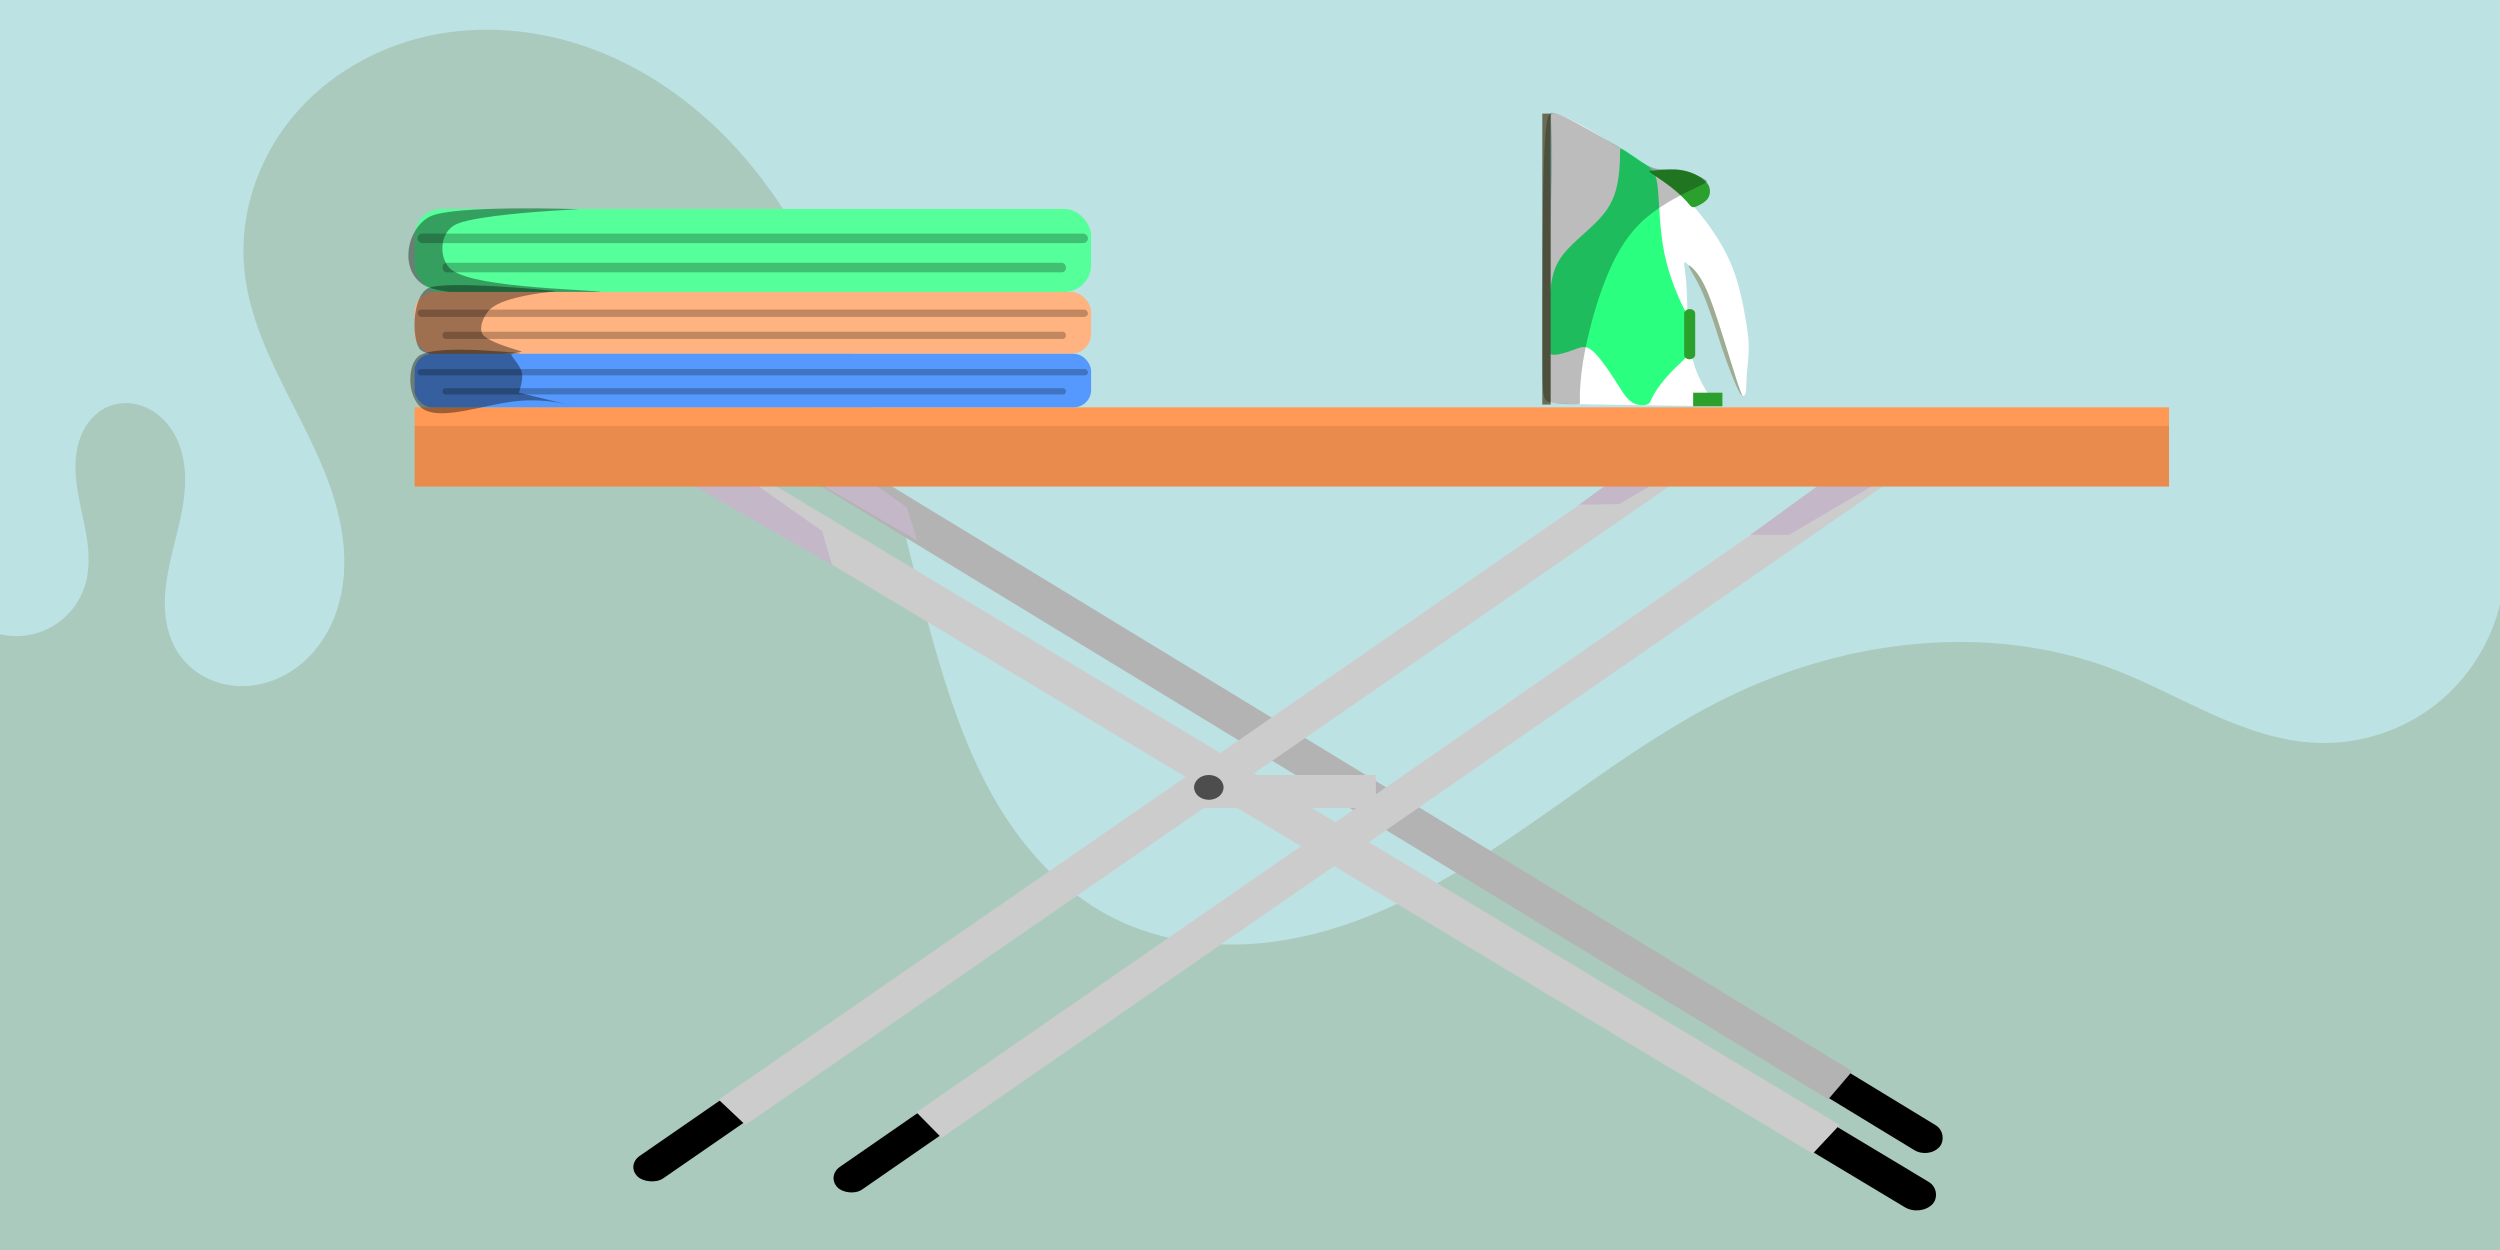 <?xml version="1.0" encoding="UTF-8" standalone="no"?>
<!-- Created with Inkscape (http://www.inkscape.org/) -->

<svg
   width="300"
   height="150"
   viewBox="0 0 79.375 39.688"
   version="1.1"
   id="SVGRoot"
   sodipodi:docname="Menage repassage.svg"
   inkscape:version="1.1 (c68e22c387, 2021-05-23)"
   xmlns:inkscape="http://www.inkscape.org/namespaces/inkscape"
   xmlns:sodipodi="http://sodipodi.sourceforge.net/DTD/sodipodi-0.dtd"
   xmlns="http://www.w3.org/2000/svg"
   xmlns:svg="http://www.w3.org/2000/svg">
  <sodipodi:namedview
     id="namedview12685"
     pagecolor="#ffffff"
     bordercolor="#666666"
     borderopacity="1"
     inkscape:pageshadow="0"
     inkscape:pageopacity="1.0"
     inkscape:pagecheckerboard="0"
     inkscape:document-units="mm"
     showgrid="false"
     inkscape:zoom="2.0526726"
     inkscape:cx="143.47149"
     inkscape:cy="91.831498"
     inkscape:window-width="1366"
     inkscape:window-height="705"
     inkscape:window-x="-8"
     inkscape:window-y="-8"
     inkscape:window-maximized="1"
     inkscape:current-layer="layer1"
     units="px"
     height="300px" />
  <defs
     id="defs12680">
    <inkscape:path-effect
       effect="spiro"
       id="path-effect1017"
       is_visible="true"
       lpeversion="1" />
    <inkscape:path-effect
       effect="bspline"
       id="path-effect1771"
       is_visible="true"
       lpeversion="1"
       weight="33.333"
       steps="2"
       helper_size="0"
       apply_no_weight="true"
       apply_with_weight="true"
       only_selected="false" />
    <inkscape:path-effect
       effect="bspline"
       id="path-effect1342"
       is_visible="true"
       lpeversion="1"
       weight="33.333"
       steps="2"
       helper_size="0"
       apply_no_weight="true"
       apply_with_weight="true"
       only_selected="false" />
    <inkscape:path-effect
       effect="bspline"
       id="path-effect1701"
       is_visible="true"
       lpeversion="1"
       weight="33.333"
       steps="2"
       helper_size="0"
       apply_no_weight="true"
       apply_with_weight="true"
       only_selected="false" />
    <inkscape:path-effect
       effect="bspline"
       id="path-effect1736"
       is_visible="true"
       lpeversion="1"
       weight="33.333"
       steps="2"
       helper_size="0"
       apply_no_weight="true"
       apply_with_weight="true"
       only_selected="false" />
    <inkscape:path-effect
       effect="bspline"
       id="path-effect3328"
       is_visible="true"
       lpeversion="1"
       weight="33.333"
       steps="2"
       helper_size="0"
       apply_no_weight="true"
       apply_with_weight="true"
       only_selected="false" />
    <inkscape:path-effect
       effect="bspline"
       id="path-effect3332"
       is_visible="true"
       lpeversion="1"
       weight="33.333"
       steps="2"
       helper_size="0"
       apply_no_weight="true"
       apply_with_weight="true"
       only_selected="false" />
    <inkscape:path-effect
       effect="bspline"
       id="path-effect3572"
       is_visible="true"
       lpeversion="1"
       weight="33.333"
       steps="2"
       helper_size="0"
       apply_no_weight="true"
       apply_with_weight="true"
       only_selected="false" />
    <inkscape:path-effect
       effect="bspline"
       id="path-effect3576"
       is_visible="true"
       lpeversion="1"
       weight="33.333"
       steps="2"
       helper_size="0"
       apply_no_weight="true"
       apply_with_weight="true"
       only_selected="false" />
    <inkscape:path-effect
       effect="bspline"
       id="path-effect5104"
       is_visible="true"
       lpeversion="1"
       weight="33.333"
       steps="2"
       helper_size="0"
       apply_no_weight="true"
       apply_with_weight="true"
       only_selected="false" />
    <inkscape:path-effect
       effect="bspline"
       id="path-effect15505"
       is_visible="true"
       lpeversion="1"
       weight="33.333"
       steps="2"
       helper_size="0"
       apply_no_weight="true"
       apply_with_weight="true"
       only_selected="false" />
    <inkscape:path-effect
       effect="bspline"
       id="path-effect17501"
       is_visible="true"
       lpeversion="1"
       weight="33.333"
       steps="2"
       helper_size="0"
       apply_no_weight="true"
       apply_with_weight="true"
       only_selected="false" />
    <inkscape:path-effect
       effect="bspline"
       id="path-effect17532"
       is_visible="true"
       lpeversion="1"
       weight="33.333"
       steps="2"
       helper_size="0"
       apply_no_weight="true"
       apply_with_weight="true"
       only_selected="false" />
  </defs>
  <g
     inkscape:label="Calque 1"
     inkscape:groupmode="layer"
     id="layer1">
    <rect
       style="fill:#bde2e4;stroke-width:0.8;stroke-linecap:round;stroke-linejoin:round;fill-opacity:1"
       id="rect900"
       width="80.432"
       height="40.603"
       x="-0.902"
       y="-0.773" />
    <path
       style="fill:#abcabe;fill-opacity:1;stroke:none;stroke-width:0.265px;stroke-linecap:butt;stroke-linejoin:miter;stroke-opacity:1"
       d="m -1.031,19.592 0.129,20.237 H 79.529 L 79.401,19.077 c -0.284,1.298 -1.035,2.49 -2.084,3.306 -1.049,0.816 -2.388,1.25 -3.717,1.206 -1.149,-0.039 -2.259,-0.421 -3.31,-0.887 -1.051,-0.466 -2.063,-1.02 -3.135,-1.433 -3.972,-1.53 -8.559,-0.985 -12.374,0.902 -3.24,1.603 -5.962,4.089 -9.117,5.854 -1.577,0.882 -3.276,1.585 -5.064,1.852 -1.787,0.267 -3.673,0.076 -5.283,-0.745 -1.518,-0.775 -2.725,-2.073 -3.606,-3.532 -0.88,-1.46 -1.455,-3.082 -1.937,-4.717 -0.858,-2.91 -1.44,-5.899 -2.387,-8.782 C 26.442,9.217 25.092,6.396 22.944,4.254 21.732,3.045 20.273,2.071 18.659,1.501 17.045,0.931 15.275,0.774 13.603,1.139 11.931,1.505 10.366,2.407 9.278,3.728 8.189,5.048 7.6,6.79 7.75,8.495 c 0.131,1.494 0.798,2.881 1.477,4.218 0.679,1.337 1.392,2.692 1.627,4.172 0.118,0.74 0.112,1.507 -0.08,2.231 -0.192,0.725 -0.575,1.407 -1.138,1.902 C 9.074,21.515 8.328,21.814 7.579,21.783 7.204,21.767 6.832,21.67 6.501,21.495 6.17,21.319 5.881,21.063 5.671,20.752 5.448,20.42 5.318,20.03 5.265,19.632 5.211,19.235 5.231,18.831 5.288,18.435 5.404,17.642 5.668,16.877 5.801,16.087 5.867,15.691 5.899,15.288 5.863,14.889 5.826,14.49 5.718,14.095 5.516,13.748 5.314,13.402 5.014,13.108 4.65,12.942 4.285,12.776 3.854,12.746 3.48,12.89 c -0.239,0.092 -0.449,0.251 -0.613,0.448 -0.164,0.196 -0.282,0.429 -0.358,0.674 -0.151,0.489 -0.132,1.015 -0.054,1.521 0.078,0.506 0.214,1.001 0.295,1.507 0.08,0.506 0.103,1.031 -0.043,1.522 -0.11,0.37 -0.315,0.711 -0.591,0.981 -0.275,0.27 -0.62,0.469 -0.992,0.571 -0.372,0.103 -0.77,0.109 -1.145,0.018 -0.375,-0.091 -0.726,-0.278 -1.01,-0.539 z"
       id="path1015"
       inkscape:path-effect="#path-effect1017"
       inkscape:original-d="m -1.031176,19.592343 0.12889705,20.236828 H 79.529442 L 79.40055,19.076755 c 0,0 -3.866647,3.007861 -5.800365,4.511395 -1.933721,1.503534 -4.296302,-1.546499 -6.444851,-2.320146 -2.148549,-0.773646 -8.249142,0.601784 -12.374112,0.902279 C 50.656254,22.470778 41.805857,26.81084 35.317776,29.13072 28.829695,31.450602 31.622994,23.63138 29.775205,20.881313 27.927419,18.131246 25.22111,9.7964362 22.943665,4.2536009 20.66622,-1.2892345 11.010271,6.8239423 7.7500141,8.4954073 4.4897579,10.166872 7.1809291,18.385638 5.6714677,20.752416 4.1620066,23.119195 5.1991101,14.050037 3.4802188,12.889699 1.7613277,11.729362 2.9648954,16.670943 2.706837,18.561167 2.4487783,20.451392 0.21509291,19.248883 -1.031176,19.592343 Z"
       sodipodi:nodetypes="ccccssssssssssc" />
    <g
       id="g2127"
       transform="matrix(0.123,0,0,0.104,11.396,-75.669)"
       style="stroke:#000000;stroke-opacity:0">
      <rect
         style="fill:#000000;fill-rule:evenodd;stroke:#000000;stroke-width:0.173;stroke-opacity:0"
         id="rect1020-2-71"
         width="57.454"
         height="9.394"
         x="-961.963"
         y="-640.772"
         ry="4.697"
         transform="matrix(-0.811,-0.584,0.585,-0.811,0,0)" />
      <rect
         style="fill:#b3b3b3;fill-rule:evenodd;stroke:#000000;stroke-width:0.277;stroke-opacity:0"
         id="rect1018-2-3"
         width="336.509"
         height="10.598"
         x="-930.166"
         y="-641.167"
         transform="matrix(-0.811,-0.584,0.585,-0.811,0,0)" />
      <path
         style="fill:#c4b7c8;stroke:#000000;stroke-width:0.277px;stroke-linecap:butt;stroke-linejoin:miter;stroke-opacity:0"
         d="m 106.907,867.092 c 0,0 37.17,25.46 37.17,25.46 0,0 -2.597,-10.01 -2.597,-10.01 0,0 0,0 0,0 0,0 -28.38,-24.044 -28.38,-24.044 0,0 -6.193,8.594 -6.193,8.594 z"
         id="path1340-1"
         inkscape:path-effect="#path-effect1771"
         inkscape:original-d="m 106.90719,867.09177 37.17022,25.46002 -2.59746,-10.01026 v 0 l -28.37993,-24.0438 z"
         sodipodi:nodetypes="cccccc" />
    </g>
    <rect
       style="fill:#cccccc;fill-rule:evenodd;stroke:#000000;stroke-width:0.011;stroke-opacity:0"
       id="rect1018-7"
       width="5.462"
       height="1.051"
       x="38.221"
       y="24.606" />
    <g
       id="g1657"
       transform="matrix(0.095,-0.066,0.079,0.08,-103.121,-12.081)"
       style="stroke:#000000;stroke-opacity:0">
      <g
         id="g1231-9"
         transform="rotate(0.109,-176623.89,-37132.708)"
         style="stroke:#000000;stroke-opacity:0">
        <rect
           style="fill:#000000;fill-rule:evenodd;stroke:#000000;stroke-width:0.165;stroke-opacity:0"
           id="rect1020-2"
           width="54.823"
           height="8.965"
           x="575.196"
           y="695.669"
           ry="4.482" />
        <rect
           style="fill:#cccccc;fill-rule:evenodd;stroke:#000000;stroke-width:0.265;stroke-opacity:0"
           id="rect1018-2"
           width="321.098"
           height="10.113"
           x="605.536"
           y="695.292" />
      </g>
      <path
         style="fill:#c4b7c8;stroke:#000000;stroke-width:0.264px;stroke-linecap:butt;stroke-linejoin:miter;stroke-opacity:0"
         d="m 854.586,1031.898 c 0,0 -42.98,0.931 -42.98,0.931 0,0 7.583,6.318 7.583,6.318 0,0 0,0 0,0 0,0 35.378,2.86 35.378,2.86 0,0 0.019,-10.109 0.019,-10.109 z"
         id="path1340"
         inkscape:path-effect="#path-effect1342"
         inkscape:original-d="m 854.5864,1031.8983 -42.98008,0.9306 7.58309,6.3179 v 0 l 35.37783,2.8603 z"
         sodipodi:nodetypes="cccccc" />
    </g>
    <g
       id="g1657-1"
       transform="matrix(0.098,-0.068,0.084,0.079,-116.161,-10.382)"
       inkscape:transform-center-x="6.873312"
       inkscape:transform-center-y="-5.0821346"
       style="stroke:#000000;stroke-opacity:0">
      <g
         id="g1231-9-7"
         transform="rotate(0.109,-176623.89,-37132.931)"
         style="stroke:#000000;stroke-opacity:0">
        <rect
           style="fill:#000000;fill-rule:evenodd;stroke:#000000;stroke-width:0.165;stroke-opacity:0"
           id="rect1020-2-7"
           width="54.823"
           height="8.965"
           x="575.196"
           y="695.669"
           ry="4.482" />
        <rect
           style="fill:#cccccc;fill-rule:evenodd;stroke:#000000;stroke-width:0.265;stroke-opacity:0"
           id="rect1018-2-8"
           width="321.098"
           height="10.113"
           x="605.536"
           y="695.292" />
      </g>
      <path
         style="fill:#c4b7c8;stroke:#000000;stroke-width:0.264px;stroke-linecap:butt;stroke-linejoin:miter;stroke-opacity:0"
         d="m 854.586,1031.898 c 0,0 -42.98,0.931 -42.98,0.931 0,0 7.583,6.318 7.583,6.318 0,0 0,0 0,0 0,0 35.378,2.86 35.378,2.86 0,0 0.019,-10.109 0.019,-10.109 z"
         id="path1340-8"
         inkscape:path-effect="#path-effect1701"
         inkscape:original-d="m 854.5864,1031.8983 -42.98008,0.9306 7.58309,6.3179 v 0 l 35.37783,2.8603 z"
         sodipodi:nodetypes="cccccc" />
    </g>
    <g
       id="g1657-2"
       transform="matrix(-0.112,-0.067,0.084,-0.09,30.56,165.27)"
       style="stroke:#000000;stroke-opacity:0">
      <g
         id="g1231-9-5"
         transform="rotate(0.109,-176623.89,-37133.032)"
         style="stroke:#000000;stroke-opacity:0">
        <rect
           style="fill:#000000;fill-rule:evenodd;stroke:#000000;stroke-width:0.165;stroke-opacity:0"
           id="rect1020-2-8"
           width="54.823"
           height="8.965"
           x="575.196"
           y="695.669"
           ry="4.482" />
        <rect
           style="fill:#cccccc;fill-rule:evenodd;stroke:#000000;stroke-width:0.265;stroke-opacity:0"
           id="rect1018-2-6"
           width="321.098"
           height="10.113"
           x="605.536"
           y="695.292" />
      </g>
      <path
         style="fill:#c4b7c8;stroke:#000000;stroke-width:0.264px;stroke-linecap:butt;stroke-linejoin:miter;stroke-opacity:0"
         d="m 854.586,1031.898 c 0,0 -42.98,0.931 -42.98,0.931 0,0 7.583,6.318 7.583,6.318 0,0 0,0 0,0 0,0 35.378,2.86 35.378,2.86 0,0 0.019,-10.109 0.019,-10.109 z"
         id="path1340-6"
         inkscape:path-effect="#path-effect1736"
         inkscape:original-d="m 854.5864,1031.8983 -42.98008,0.9306 7.58309,6.3179 v 0 l 35.37783,2.8603 z"
         sodipodi:nodetypes="cccccc" />
    </g>
    <ellipse
       style="fill:#4d4d4d;fill-rule:evenodd;stroke:#000000;stroke-width:0.02;stroke-opacity:0"
       id="path1906"
       cx="38.38"
       cy="25"
       rx="0.468"
       ry="0.394" />
    <rect
       style="fill:#ff9955;fill-rule:evenodd;stroke:#000000;stroke-width:0.045;stroke-opacity:0"
       id="rect1016"
       width="55.703"
       height="2.515"
       x="13.164"
       y="12.933" />
    <rect
       style="fill:#000000;fill-opacity:0.093;fill-rule:evenodd;stroke:#000000;stroke-width:0.039;stroke-opacity:0"
       id="rect1016-1"
       width="55.703"
       height="1.927"
       x="13.164"
       y="13.52" />
    <g
       id="g19683"
       transform="matrix(0,0.02,-0.025,0,85.408,5.42)"
       style="stroke:#000000;stroke-opacity:0">
      <g
         id="g19672"
         style="stroke:#000000;stroke-opacity:0">
        <path
           style="fill:#ffffff;stroke:#000000;stroke-width:0.219px;stroke-linecap:butt;stroke-linejoin:miter;stroke-opacity:0"
           d="m 236.514,1199.281 c -21.604,2.898 -53.28,7.533 -82.082,16.531 -28.802,8.998 -55.445,22.728 -76.567,35.692 -21.122,12.965 -37.081,25.349 -52.101,39.087 -15.02,13.739 -28.97,28.69 -46.872,50.433 -17.903,21.743 -39.494,49.994 -52.324,68.764 -12.83,18.77 -16.898,28.058 -17.509,32.641 -0.611,4.582 2.235,4.46 15.69,3.879 13.456,-0.581 37.521,-1.619 79.438,-0.977 41.917,0.642 101.685,2.964 157.696,5.286 56.012,2.322 108.272,4.644 141.754,5.612 33.483,0.968 48.19,0.581 56.169,-0.193 7.979,-0.774 9.231,-1.935 10.326,-31.928 1.095,-29.993 2.034,-88.817 2.66,-125.002 0.626,-36.185 0.939,-49.73 0.782,-56.309 -0.156,-6.579 -0.782,-6.192 -8.292,-1.935 -7.51,4.257 -21.904,12.384 -39.584,18.576 -17.68,6.192 -38.646,10.449 -65.713,12.384 -27.068,1.935 -60.237,1.548 -82.455,2.902 -22.217,1.355 -33.483,4.451 -32.074,1.355 1.408,-3.096 15.49,-12.384 36.142,-19.737 20.653,-7.353 47.957,-12.787 74.515,-20.235 26.558,-7.448 52.627,-16.978 69.67,-22.447 17.044,-5.469 28.142,-7.469 30.646,-8.734 2.504,-1.265 1.967,-3.93 -2.557,-5.297 -4.525,-1.367 -15.767,-0.968 -25.875,-1.483 -10.108,-0.515 -30.274,-2.476 -43.946,-2.737 -13.673,-0.261 -25.933,0.974 -47.537,3.872 z"
           id="path3326"
           inkscape:path-effect="#path-effect3328"
           inkscape:original-d="m 246.58604,1197.5442 c -31.67545,4.6355 -63.35182,9.2708 -95.02803,13.9058 -28.15552,9.0365 -52.570488,27.0906 -78.856026,40.6355 -15.958761,12.3844 -31.917719,24.7686 -47.876873,37.1525 -14.081236,15.0934 -28.7869903,29.3392 -42.244304,45.2795 -21.591332,28.2516 -43.182864,56.5029 -64.774589,84.754 -4.06777,9.2883 -8.136009,18.577 -12.203913,27.8644 2.845581,-0.1225 5.691139,-0.2455 8.536705,-0.3683 24.065771,-1.0381 48.131394,-2.0763 72.196854,-3.1149 59.768149,2.3223 119.535916,4.6443 179.303576,6.9661 52.26186,2.1764 104.51572,4.6443 156.77329,6.9661 14.70747,-0.3867 29.41475,-0.7737 44.12182,-1.1609 1.25188,-1.1608 2.50357,-2.3219 3.75505,-3.4832 0.93896,-58.8244 1.87772,-117.6491 2.81629,-176.474 0.31313,-13.5449 0.62605,-27.09 0.93878,-40.6354 -0.62565,0.3872 -1.2515,0.7742 -1.87753,1.1609 -14.39416,8.1273 -28.78852,16.2544 -43.18307,24.3813 -20.96549,4.2573 -41.93118,8.5144 -62.89707,12.7712 -33.1694,-0.3867 -66.339,-0.7738 -99.50879,-1.1611 -11.26495,3.0963 -22.5301,6.1924 -33.79544,9.2882 14.08162,-9.2879 28.16306,-18.576 42.24429,-27.8644 27.22431,-5.4178 54.94572,-8.7577 81.67232,-16.2541 25.97261,-9.4941 51.22451,-21.2578 77.91726,-28.4833 8.21115,-1.479 19.30949,-3.4785 24.63255,-4.4378 -0.31582,-1.5706 -0.85221,-4.2363 -1.46263,-7.2689 -8.45235,-0.077 -19.68117,0.6981 -26.7377,0.9481 -13.15992,-1.2798 -33.16608,-4.8785 -49.86676,-4.8503 -10.80365,1.0879 -23.06388,2.3222 -34.59606,3.483 z"
           sodipodi:nodetypes="aaaaaascsaaaaaaaaaaaaaascsaa" />
      </g>
      <path
         style="fill:#2aff80;stroke:#000000;stroke-width:0.219px;stroke-linecap:butt;stroke-linejoin:miter;stroke-opacity:0"
         d="m 219.618,1277.434 c -16.428,6.772 -51.163,19.157 -89.809,25.349 -38.646,6.192 -81.202,6.192 -104.515,8.321 -23.313,2.128 -27.381,6.386 -34.734,14.706 -7.354,8.321 -17.993,20.705 -22.687,26.897 -4.694,6.192 -3.442,6.192 4.068,6.192 7.51,0 21.278,0 38.646,1.935 17.367,1.935 38.333,5.805 59.298,19.544 20.966,13.739 41.931,37.346 62.271,50.31 20.34,12.965 40.054,15.287 63.367,17.221 23.313,1.935 50.224,3.483 68.06,4.064 17.837,0.581 26.598,0.194 28.319,-6.386 1.721,-6.579 -3.599,-19.35 -7.823,-28.445 -4.224,-9.095 -7.354,-14.513 1.565,-23.027 8.918,-8.514 29.884,-20.124 46.469,-28.638 16.585,-8.514 28.789,-13.932 34.891,-21.092 6.102,-7.16 6.102,-16.061 3.912,-20.318 -2.19,-4.257 -6.571,-3.87 -15.959,-8.127 -9.388,-4.257 -23.782,-13.158 -35.204,-21.866 -11.422,-8.708 -19.87,-17.222 -26.755,-21.285 -6.884,-4.064 -12.204,-3.677 -22.061,-3.677 -9.857,0 -24.251,-0.387 -30.51,10e-5 -6.258,0.387 -4.381,1.548 -20.809,8.32 z"
         id="path3330"
         inkscape:path-effect="#path-effect3332"
         inkscape:original-d="m 237.92414,1271.8227 c -34.73401,12.3845 -69.46821,24.7686 -104.20261,37.1525 -42.557877,0 -85.114247,0 -127.6716621,0 -4.067852,4.2573 -8.1357411,8.5143 -12.2039124,12.7711 -10.6393205,12.3846 -21.2784105,24.7686 -31.9179165,37.1525 1.251909,0 2.503564,0 3.75505,0 13.768987,0 27.5372242,0 41.3055431,0 20.9663009,3.8703 41.9315709,7.7403 62.8970649,11.6101 20.966305,23.608 41.931573,47.2148 62.897073,70.8219 19.71459,2.3222 39.42821,4.6442 59.14202,6.966 26.91191,1.5483 53.82256,3.0963 80.73355,4.644 8.76215,-0.3867 17.52375,-0.7737 26.28533,-1.1609 -5.31956,-12.7712 -10.6391,-25.5421 -15.95895,-38.3135 -3.12908,-5.4179 -6.25822,-10.8359 -9.38762,-16.2542 20.96629,-11.6101 41.93158,-23.22 62.89708,-34.8304 12.20433,-5.4179 24.408,-10.8358 36.61171,-16.2542 0,-8.901 0,-17.802 0,-26.7033 -4.38078,0.3873 -8.76157,0.7743 -13.14267,1.161 -14.39444,-8.901 -28.7885,-17.802 -43.18306,-26.7033 -8.44884,-8.5141 -16.89753,-17.0279 -25.34658,-25.5423 -5.31956,0.3873 -10.63911,0.7743 -15.95896,1.161 -14.39444,-0.3867 -28.7885,-0.7737 -43.18306,-1.161 1.87776,1.1613 3.75525,2.3222 5.63258,3.483 z" />
      <rect
         style="fill:#2ca02c;fill-rule:evenodd;stroke:#000000;stroke-width:0.217;stroke-opacity:0"
         id="rect3356"
         width="79.795"
         height="14.025"
         x="219.618"
         y="1263.409"
         ry="7.012" />
      <path
         style="fill:#2ca02c;stroke:#000000;stroke-width:0.199px;stroke-linecap:butt;stroke-linejoin:miter;stroke-opacity:0"
         d="m 49.9,1273.471 c -6.094,4.258 -15.43,12 -24.247,21.097 -8.817,9.097 -17.116,19.549 -21.265,24.194 -4.149,4.645 -4.149,3.48 -4.797,-2.711 -0.648,-6.191 -1.966,-17.601 -1.437,-26.993 0.529,-9.392 3.035,-17.705 6.879,-24.518 3.844,-6.814 10.247,-14.294 17.077,-17.599 6.829,-3.304 15.733,-2.889 21.93,0.361 6.197,3.25 12.475,12.622 13.642,16.879 1.167,4.258 -1.686,5.032 -7.78,9.29 z"
         id="path3570"
         inkscape:path-effect="#path-effect3572"
         inkscape:original-d="m 53.141535,1269.9871 c -9.335693,7.7426 -18.671552,15.4838 -28.007573,23.2261 -8.298376,10.4522 -16.5969187,20.9041 -24.89561717,31.355 1.598e-4,-1.1608 0.066332,-2.3262 0,-3.4836 -1.29648973,-11.2251 -4.84941893,-22.3764 -3.88994313,-33.6789 2.3341236,-7.7402 4.8399723,-16.0527 7.0018962,-23.225 5.5254834,-6.4553 11.9293081,-13.9356 17.8937231,-20.9035 7.890454,-3.8575 16.597241,0.7743 24.895618,1.161 6.73193,4.3475 10.373344,15.4851 15.559762,23.2262 -2.852455,0.7744 -5.705079,1.5488 -8.557866,2.3227 z"
         sodipodi:nodetypes="aaaaaaaaaa" />
      <path
         style="fill:#9dac93;stroke:#000000;stroke-width:0.219px;stroke-linecap:butt;stroke-linejoin:miter;stroke-opacity:0"
         d="m 335.526,1209.971 c -22.23,5.779 -66.037,16.405 -98.089,24.826 -32.052,8.421 -52.964,14.822 -67.087,21.964 -14.123,7.141 -22.597,15.372 -19.155,14.967 3.442,-0.404 18.8,-9.443 43.344,-17.981 24.544,-8.538 59.054,-16.761 87.574,-24.476 28.52,-7.716 51.476,-15.026 63.379,-19.45 11.903,-4.425 13.392,-7.115 13.479,-7.282 0.088,-0.166 -1.217,1.653 -23.447,7.432 z"
         id="path3574"
         inkscape:path-effect="#path-effect3576"
         inkscape:original-d="m 357.08371,1205.1292 c -43.78746,10.6212 -87.90859,19.9529 -131.36348,31.8631 -20.33568,6.2255 -42.70884,7.8537 -61.01955,18.6794 -8.47359,8.2305 -16.94742,16.4608 -25.42148,24.6908 15.3583,-9.0384 30.71644,-18.077 46.07425,-27.1159 32.52379,-13.1009 68.54245,-14.9918 102.32508,-24.3814 22.95585,-7.3097 45.91141,-14.6196 68.86672,-21.9298 0.85164,-1.539 2.34001,-4.2299 2.55412,-4.6177 -0.97477,-0.6161 -1.34351,1.8746 -2.01566,2.8115 z"
         sodipodi:nodetypes="aaaaaaaaa" />
      <rect
         style="fill:#676c53;fill-rule:evenodd;stroke:#000000;stroke-width:0.083;stroke-opacity:0"
         id="rect3600"
         width="461.868"
         height="10.618"
         x="-90.64"
         y="1446.967" />
      <rect
         style="fill:#2ca02c;fill-rule:evenodd;stroke:#000000;stroke-width:0.219;stroke-opacity:0"
         id="rect4969"
         width="21.592"
         height="37.152"
         x="352.414"
         y="1228.865" />
      <path
         style="fill:#000000;fill-opacity:0.264;stroke:#000000;stroke-width:0.219px;stroke-linecap:butt;stroke-linejoin:miter;stroke-opacity:0"
         d="m 25.92,1260.793 c 8.605,14.512 25.816,43.538 49.129,65.21 23.313,21.672 52.727,35.991 86.679,47.601 33.952,11.61 72.441,20.511 102.638,26.123 30.197,5.612 52.101,7.934 68.53,9.095 16.428,1.161 27.381,1.161 32.7,0.968 5.32,-0.193 5.007,-0.58 5.007,7.353 -8e-5,7.934 0.313,24.188 -3.755,32.315 -4.068,8.127 -12.517,8.127 -89.338,8.127 -76.821,0 -222.016,0 -295.395,-2.156 -73.379,-2.156 -74.944,-6.47 -73.773,-12.132 1.171,-5.662 5.398,-13.245 12.506,-23.972 7.108,-10.727 17.232,-24.849 25.537,-36.67 8.305,-11.821 14.741,-21.271 23.747,-31.995 9.007,-10.724 22.041,-24.229 25.79,-34.698 3.749,-10.469 1.124,-20.921 2.123,-30.4 0.999,-9.479 5.623,-17.995 9.439,-24.381 3.816,-6.386 0.807,-2.129 5.32,-8.514 4.512,-6.386 4.512,-6.386 13.118,8.127 z"
         id="path5102"
         inkscape:path-effect="#path-effect5104"
         inkscape:original-d="m 17.315016,1246.2805 c 17.210608,29.0251 34.421476,58.0509 51.63192,87.076 29.414745,14.3194 58.829294,28.6386 88.243644,42.9575 38.48945,8.9013 76.9787,17.8024 115.46776,26.7032 21.90465,2.3223 43.8091,4.6444 65.71336,6.9662 10.95242,3e-4 21.90465,3e-4 32.85667,0 -0.31273,-0.3867 -0.62565,-0.7738 -0.93877,-1.161 0.31312,16.2545 0.62605,32.5087 0.93879,48.7627 -8.44867,2e-4 -16.89774,-2e-4 -25.3466,-2e-4 -145.19407,3e-4 -290.388336,4e-4 -435.582797,2e-4 -1.564407,-4.313 -3.129014,-8.6264 -4.693814,-12.9398 0.650549,-8.826 8.134226,-14.5936 12.201039,-21.8908 10.149416,-14.1571 20.444552,-28.1565 30.447648,-42.4721 6.435782,-9.4496 12.871363,-18.8995 19.306751,-28.3497 11.578263,-11.9969 30.4353623,-19.8823 34.7342015,-35.9914 -2.62408795,-10.449 -5.2491469,-20.9011 -7.8729545,-31.3474 4.62169522,-8.5113 9.2458338,-17.0278 13.868388,-25.5422 3.008534,-4.2568 2.646e-4,3e-4 9.024764,-12.7712 2.65e-4,3e-4 2.65e-4,3e-4 0,0 z"
         sodipodi:nodetypes="saaaaaaaaaasasaascs" />
    </g>
    <rect
       style="fill:#55ff99;fill-rule:evenodd;stroke:#000000;stroke-width:0.028;stroke-opacity:0"
       id="rect13988"
       width="21.479"
       height="2.635"
       x="13.164"
       y="6.634"
       ry="0.855" />
    <rect
       style="fill:#000000;fill-opacity:0.248;fill-rule:evenodd;stroke:#000000;stroke-width:0.013;stroke-opacity:0"
       id="rect14215"
       width="21.286"
       height="0.303"
       x="13.256"
       y="7.416"
       ry="0.152" />
    <rect
       style="fill:#000000;fill-opacity:0.248;fill-rule:evenodd;stroke:#000000;stroke-width:0.013;stroke-opacity:0"
       id="rect14215-5"
       width="19.791"
       height="0.303"
       x="14.052"
       y="8.343"
       ry="0.135" />
    <path
       style="fill:#000000;fill-opacity:0.378;stroke:#000000;stroke-width:0.012px;stroke-linecap:butt;stroke-linejoin:miter;stroke-opacity:0"
       d="m 18.344,6.64 c -0.039,-0.001 -3.947,-0.137 -4.69,0.234 -0.742,0.372 -0.993,1.681 -0.206,2.171 0.786,0.489 4.633,0.336 5.403,0.27 0.77,-0.066 -0.505,-0.086 -1.79,-0.192 -1.284,-0.107 -2.304,-0.259 -2.712,-0.546 -0.408,-0.287 -0.46,-1.22 0.181,-1.477 0.641,-0.257 2.714,-0.39 3.023,-0.41 0.309,-0.02 0.628,-0.037 0.729,-0.043 0.1,-0.006 0.1,-0.006 0.062,-0.007 z"
       id="path15503"
       inkscape:path-effect="#path-effect15505"
       inkscape:original-d="M 18.382871,6.6416432 C 18.362568,5.0059008 14.396975,6.5029975 13.063324,6.4565859 12.912372,7.2460718 12.66187,8.5559384 12.461109,9.6056006 14.315507,11.555571 18.081787,9.3810701 20.892092,9.2687904 19.620872,9.2491948 18.34462,9.3134962 17.078074,9.2099342 15.777653,9.0162782 14.667823,9.4677912 13.96664,8.7465356 13.941451,8.2897612 13.429699,7.3824021 13.866271,6.9281319 c 1.304772,-0.084244 3.378448,-0.2181704 3.914385,-0.2528051 0.08246,-0.00463 0.401717,-0.022452 0.602214,-0.033678 z"
       sodipodi:nodetypes="aaacaaaaa" />
    <rect
       style="fill:#ffb380;fill-rule:evenodd;stroke:#000000;stroke-width:0.024;stroke-opacity:0"
       id="rect13988-6"
       width="21.479"
       height="1.964"
       x="13.164"
       y="9.269"
       ry="0.638" />
    <rect
       style="fill:#000000;fill-opacity:0.248;fill-rule:evenodd;stroke:#000000;stroke-width:0.011;stroke-opacity:0"
       id="rect14215-8"
       width="21.286"
       height="0.23"
       x="13.256"
       y="9.83"
       ry="0.115" />
    <rect
       style="fill:#000000;fill-opacity:0.248;fill-rule:evenodd;stroke:#000000;stroke-width:0.011;stroke-opacity:0"
       id="rect14215-5-8"
       width="19.791"
       height="0.23"
       x="14.052"
       y="10.532"
       ry="0.102" />
    <path
       style="fill:#000000;fill-opacity:0.378;stroke:#000000;stroke-width:0.011px;stroke-linecap:butt;stroke-linejoin:miter;stroke-opacity:0"
       d="m 17.602,9.235 c -0.078,-0.008 -3.493,-0.35 -4.016,-0.08 -0.523,0.27 -0.523,1.718 -0.221,1.965 0.302,0.247 1.633,0.186 2.261,0.146 0.629,-0.041 0.793,-0.071 0.871,-0.086 0.078,-0.015 0.078,-0.015 0.078,-0.015 -0.502,-0.156 -1.004,-0.312 -1.211,-0.501 -0.207,-0.188 -0.016,-0.665 0.217,-0.866 0.234,-0.201 0.7,-0.33 1.061,-0.403 0.361,-0.074 0.702,-0.114 0.869,-0.133 0.167,-0.02 0.167,-0.02 0.089,-0.027 z"
       id="path15503-9"
       inkscape:path-effect="#path-effect17501"
       inkscape:original-d="m 17.680287,9.2432826 c -0.01435,-1.4270797 -3.4647,-1.4157062 -4.616965,-0.4626461 1.9e-5,0.6444306 2.1e-5,2.0924365 0,2.6149755 0.604243,-0.02767 1.934718,-0.0886 3.023629,-0.138505 0.168578,-0.03139 0.332465,-0.06187 0.489279,-0.09109 2e-5,2.1e-5 0,0 0,0 0,0 -1.003651,-0.31243 -1.505533,-0.468684 -0.166965,-0.321891 0.11935,-0.7601419 0.401476,-1.0043905 0.344831,-0.094926 0.810587,-0.2231617 1.204425,-0.3316275 0.328238,-0.038579 0.669226,-0.078683 1.003689,-0.1180354 z"
       sodipodi:nodetypes="aascccaaaa" />
    <rect
       style="fill:#5599ff;fill-rule:evenodd;stroke:#000000;stroke-width:0.022;stroke-opacity:0"
       id="rect13988-7"
       width="21.479"
       height="1.7"
       x="13.164"
       y="11.233"
       ry="0.552" />
    <rect
       style="fill:#000000;fill-opacity:0.248;fill-rule:evenodd;stroke:#000000;stroke-width:0.011;stroke-opacity:0"
       id="rect14215-6"
       width="21.286"
       height="0.199"
       x="13.256"
       y="11.719"
       ry="0.099" />
    <rect
       style="fill:#000000;fill-opacity:0.248;fill-rule:evenodd;stroke:#000000;stroke-width:0.01;stroke-opacity:0"
       id="rect14215-5-4"
       width="19.791"
       height="0.199"
       x="14.052"
       y="12.326"
       ry="0.088" />
    <path
       style="fill:#000000;fill-opacity:0.378;stroke:#000000;stroke-width:0.01px;stroke-linecap:butt;stroke-linejoin:miter;stroke-opacity:0"
       d="m 15.957,11.165 c -0.619,-0.046 -2.26,-0.169 -2.665,0.142 -0.405,0.311 -0.363,1.477 0.239,1.733 0.602,0.256 1.773,-0.157 2.693,-0.283 0.92,-0.126 1.589,0.036 1.924,0.117 0.335,0.081 0.335,0.081 0.335,0.081 0,0 -2.007,-0.486 -2.007,-0.486 0.067,-0.224 0.141,-0.473 0.087,-0.666 -0.054,-0.193 -0.324,-0.498 -0.329,-0.535 -0.004,-0.038 0.208,-0.049 0.275,-0.053 0.067,-0.004 0.067,-0.004 -0.552,-0.05 z"
       id="path15503-1"
       inkscape:path-effect="#path-effect17532"
       inkscape:original-d="m 16.576231,11.210974 c -1.237487,-0.09247 -2.814817,-1.067698 -3.713646,-0.277589 0.02479,0.684738 0.06693,1.850252 0.100365,2.775336 1.170984,-0.413145 2.34195,-0.826309 3.512907,-1.239497 0.669153,0.161898 1.338264,0.323782 2.007378,0.485643 1.9e-5,2.2e-5 0,0 0,0 l -2.007377,-0.485643 c 0,0 0.141335,-0.472797 0.200736,-0.671615 -0.16726,-0.188168 -0.607614,-0.341647 -0.501844,-0.564561 0.05499,-0.003 0.267712,-0.01469 0.401476,-0.02207 z"
       sodipodi:nodetypes="aasccccaaa" />
  </g>
</svg>
